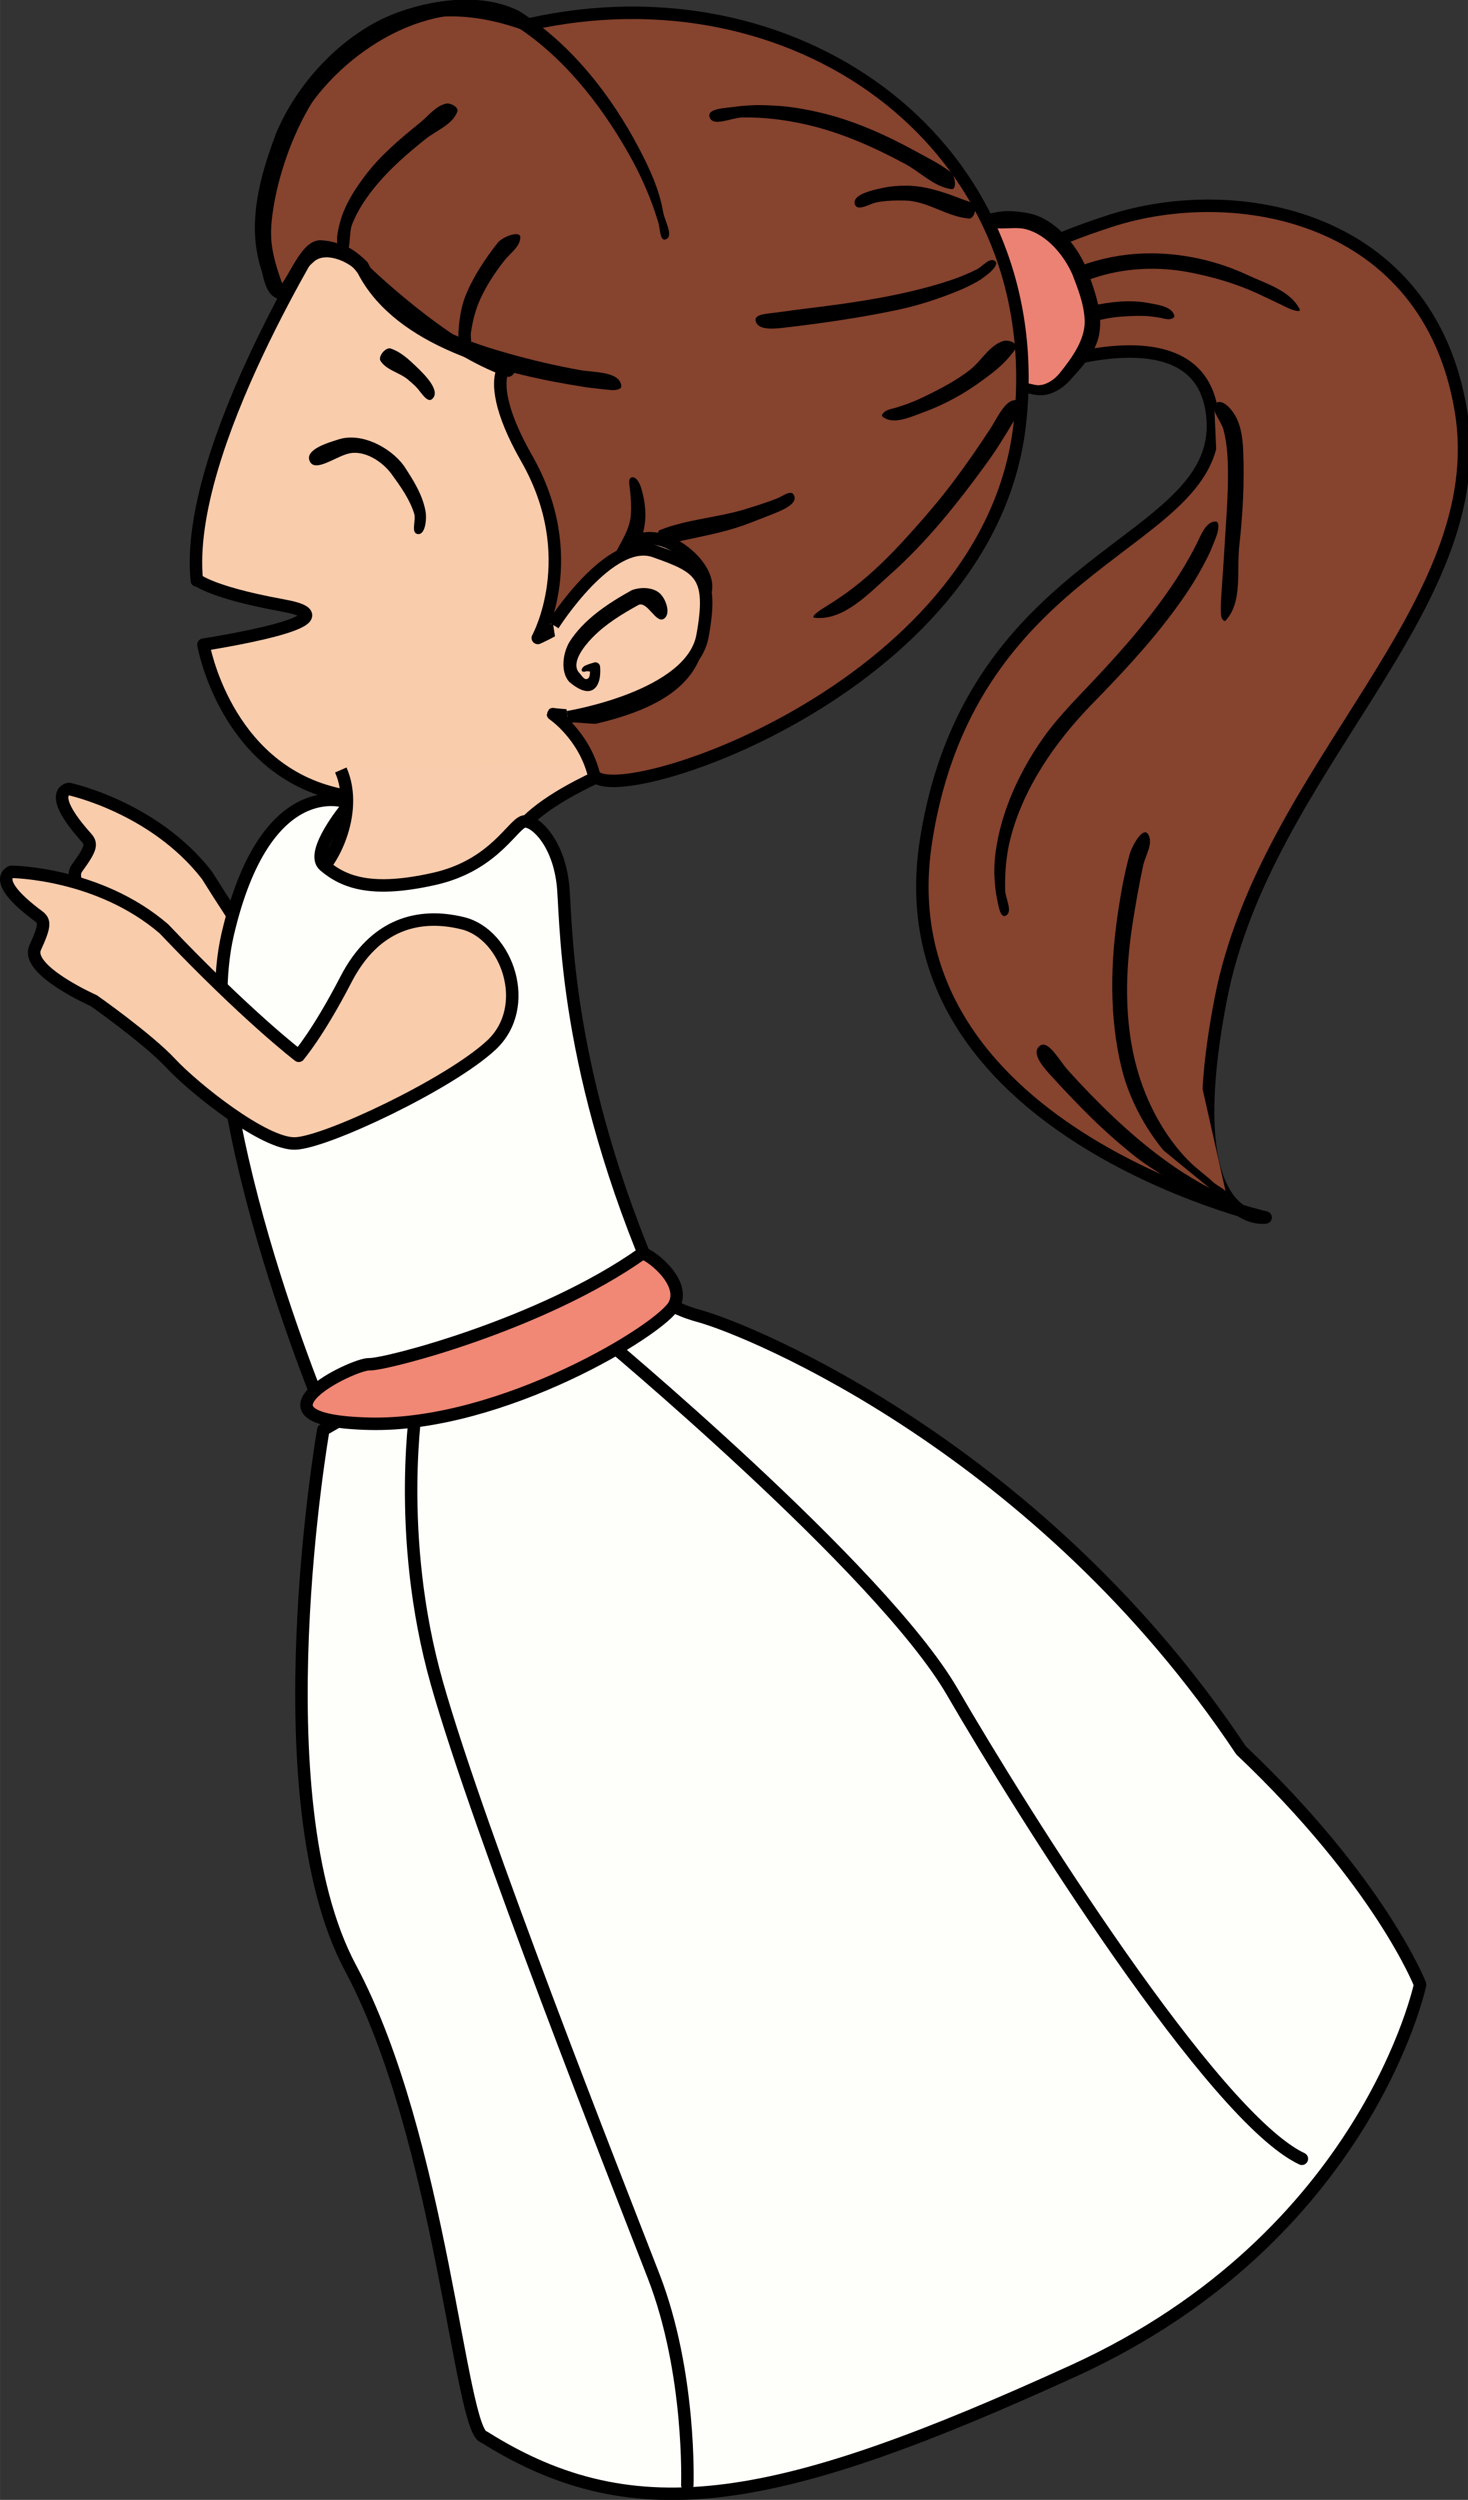 <?xml version="1.0" encoding="utf-8"?>
<!DOCTYPE svg PUBLIC "-//W3C//DTD SVG 1.1//EN" "http://www.w3.org/Graphics/SVG/1.1/DTD/svg11.dtd">
<svg xmlns="http://www.w3.org/2000/svg" xmlns:xlink="http://www.w3.org/1999/xlink" version="1.1" baseProfile="full" width="155.833" height="265.278" viewBox="0 0 155.83 265.28" enable-background="new 0 0 155.83 265.28" xml:space="preserve">
	<rect x="0" y="0" width="155.83" height="265.28" fill="#333333" stroke="none"/>
	<g>
		<path fill="#F9CCAC" fill-opacity="1" stroke-width="1.323" stroke-linejoin="round" stroke="#000000" stroke-opacity="1" d="M 33.302,108.94C 33.302,108.94 28.726,103.707 21.967,92.881C 16.343,85.623 7.308,83.72 7.308,83.72C 7.308,83.72 4.789,84.007 9.181,88.901C 9.746,89.553 9.725,89.984 8.175,92.111C 6.625,94.237 13.146,98.862 13.146,98.862C 13.146,98.862 17.965,103.956 19.837,107.022C 21.678,110.039 27.826,117.436 31.078,117.983C 34.33,118.53 48.396,115.06 53.545,111.922C 58.694,108.784 57.547,100.713 53.191,98.644C 48.834,96.575 44.005,96.826 39.84,101.99C 35.674,107.153 33.315,108.89 33.302,108.94 Z "/>
		<path fill="#F9CCAC" fill-opacity="1" stroke-width="1.323" stroke-linejoin="round" stroke="#000000" stroke-opacity="1" d="M 34.708,23.591C 34.76,23.889 19.488,47.578 20.891,61.605C 20.821,61.255 21.522,62.706 30.079,64.26C 38.637,65.814 21.593,68.409 21.593,68.409C 21.593,68.409 23.837,81.314 35.48,84.19C 47.123,87.065 55.26,84.19 61.572,82.647C 67.884,81.104 91.778,64.306 86.424,46.947C 81.07,29.588 71.706,-7.234 34.708,23.591 Z "/>
		<path fill="#F9CCAD" fill-opacity="1" stroke-width="1.323" stroke-linejoin="round" stroke="#000000" stroke-opacity="1" d="M 67.211,80.833C 67.211,80.833 55.822,84.901 54.271,89.587C 52.719,94.273 56.06,100.191 56.06,100.191C 56.06,100.191 58.374,132.208 66.089,140.344C 73.805,148.48 75.628,164.143 66.58,164.143C 57.533,164.143 44.827,163.554 42.407,151.666C 39.987,139.778 22.733,115.258 27.573,100.108C 28.134,95.829 31.687,93.597 33.335,92.896C 34.984,92.195 38.21,86.338 36.176,81.709"/>
		<path fill="#000000" fill-opacity="1" stroke-width="0.2" stroke-linejoin="round" d="M 43.455,40.412C 43.732,40.65 44.011,40.888 44.257,41.156C 44.708,41.648 45.358,42.788 45.862,42.352C 46.854,41.492 45.058,39.73 44.108,38.825C 43.333,38.086 42.491,37.323 41.475,36.986C 40.935,36.807 40.089,37.833 40.399,38.31C 41.069,39.344 42.556,39.551 43.455,40.412 Z "/>
		<path fill="#000000" fill-opacity="1" stroke-width="0.2" stroke-linejoin="round" d="M 41.54,50.278L 41.555,50.297C 42.506,51.605 43.482,52.964 43.967,54.508C 44.186,55.203 43.592,56.522 44.306,56.668C 45.145,56.839 45.32,55.091 45.169,54.249C 44.852,52.486 43.841,50.893 42.852,49.399C 41.377,47.419 38.347,45.886 35.988,46.614C 34.754,46.995 32.382,47.702 32.86,48.902C 33.39,50.237 35.688,48.395 37.095,48.107C 38.711,47.777 40.562,48.951 41.54,50.278 Z "/>
		<g>
			<g>
				<path fill="#86432E" fill-opacity="1" stroke-width="1.323" stroke-linejoin="round" stroke="#000000" stroke-opacity="1" d="M 103.838,31.25C 103.839,31.25 104.469,27.813 117.796,23.464C 131.122,19.116 151.602,22.739 155.074,43.559C 158.546,64.379 134.348,81.363 129.579,106.051C 124.81,130.74 134.349,129.197 134.349,129.197C 134.349,129.197 93.529,119.822 98.298,89.231C 103.067,58.638 129.579,58.042 128.738,44.576C 127.896,31.109 106.416,40.473 106.416,40.473L 103.838,31.25 Z "/>
				<path fill="#86432E" fill-opacity="1" stroke-width="1.323" stroke-linejoin="round" d="M 109.73,32.003C 109.73,32.003 120.882,21.623 137.855,32.915"/>
				<path fill="#000000" fill-opacity="1" stroke-width="0.2" stroke-linejoin="round" d="M 126.3,28.907C 128.718,29.379 131.12,30.065 133.361,31.087C 134.324,31.526 135.28,31.982 136.229,32.45C 136.581,32.623 136.935,32.804 137.312,32.911C 138.156,33.151 137.999,32.878 137.916,32.725C 136.872,30.803 134.381,30.096 132.399,29.171C 128.695,27.443 124.412,26.623 120.338,26.957C 118.109,27.14 115.891,27.696 113.818,28.535C 112.956,28.885 112.135,29.342 111.356,29.85C 111.043,30.055 110.746,30.284 110.449,30.511C 110.038,30.825 109.274,31.525 109.672,31.856C 110.333,32.405 111.446,31.733 112.191,31.303C 113.392,30.61 114.655,30.007 115.965,29.551C 119.224,28.414 122.912,28.246 126.3,28.907 Z "/>
				<path fill="#86432E" fill-opacity="1" stroke-width="1.323" stroke-linejoin="round" d="M 111.881,34.949C 111.881,34.949 118.777,30.811 124.599,33.687"/>
				<path fill="#000000" fill-opacity="1" stroke-width="0.2" stroke-linejoin="round" d="M 119.325,33.577C 120.203,33.523 121.087,33.486 121.963,33.558C 122.417,33.596 122.867,33.673 123.316,33.752C 123.382,33.763 123.444,33.79 123.509,33.802C 123.663,33.832 123.817,33.866 123.972,33.879C 124.233,33.901 124.727,33.757 124.662,33.504C 124.416,32.538 122.965,32.356 121.986,32.167C 119.973,31.779 117.845,32.021 115.844,32.464C 115,32.651 114.174,32.933 113.386,33.286C 113.157,33.388 112.931,33.498 112.706,33.609C 112.64,33.642 112.575,33.677 112.514,33.716C 112.055,34.012 111.964,35.124 112.46,35.353C 113.68,35.919 114.99,34.429 116.288,34.076C 117.278,33.807 118.301,33.639 119.325,33.577 Z "/>
				<path fill="#86432E" fill-opacity="1" stroke-width="1.323" stroke-linejoin="round" d="M 128.913,43.366C 128.913,43.366 133.401,41.191 129.895,65.88"/>
				<path fill="#000000" fill-opacity="1" stroke-width="0.2" stroke-linejoin="round" d="M 130.108,56.128C 129.969,58.362 129.827,60.595 129.671,62.828C 129.642,63.243 129.615,63.659 129.6,64.076C 129.589,64.364 129.583,64.653 129.595,64.94C 129.602,65.123 129.616,65.307 129.657,65.486C 129.7,65.673 129.96,66.005 130.092,65.865C 131.936,63.888 131.252,60.574 131.555,57.888C 131.93,54.555 132.106,51.186 131.968,47.835C 131.915,46.541 131.747,45.167 131.089,44.052C 130.688,43.373 129.845,42.389 129.13,42.724C 128.236,43.143 129.624,44.636 129.875,45.591C 130.292,47.178 130.354,48.849 130.353,50.489C 130.351,52.37 130.225,54.25 130.108,56.128 Z "/>
				<path fill="#86432E" fill-opacity="1" stroke-width="1.323" stroke-linejoin="round" d="M 128.913,55.219C 128.913,55.219 127.79,61.602 115.306,74.297C 102.822,86.992 106.679,97.232 106.679,97.232"/>
				<path fill="#000000" fill-opacity="1" stroke-width="0.2" stroke-linejoin="round" d="M 111.13,77.763C 108.407,81.467 106.301,85.879 105.685,90.435C 105.542,91.498 105.508,92.584 105.603,93.652C 105.658,94.266 105.723,94.882 105.855,95.483C 105.993,96.106 106.181,97.456 106.752,97.173C 107.571,96.766 106.709,95.343 106.694,94.428C 106.664,92.623 106.803,90.791 107.244,89.04C 108.599,83.669 111.972,78.787 115.828,74.81C 118.95,71.615 122.031,68.345 124.681,64.748C 125.704,63.359 126.676,61.923 127.504,60.41C 127.943,59.607 128.383,58.798 128.711,57.944C 128.875,57.518 129.064,57.099 129.199,56.663C 129.33,56.238 129.482,55.34 129.038,55.341C 127.981,55.341 127.476,56.825 126.997,57.767C 126.22,59.294 125.341,60.775 124.377,62.192C 121.558,66.335 118.155,70.07 114.684,73.685C 113.441,74.991 112.222,76.328 111.13,77.763 Z "/>
				<path fill="#86432E" fill-opacity="1" stroke-width="1.323" stroke-linejoin="round" d="M 121.513,88.254C 121.513,88.254 111.73,116.941 130.193,126.83"/>
				<path fill="#000000" fill-opacity="1" stroke-width="0.2" stroke-linejoin="round" d="M 119.051,113.312C 120.03,117.33 122.338,121.136 125.282,124.04C 126.166,124.911 127.214,125.618 128.3,126.22C 128.863,126.532 129.571,127.134 130.135,126.823C 130.692,126.516 129.265,125.894 128.8,125.46C 127.941,124.659 126.963,123.987 126.141,123.148C 123.52,120.468 121.669,116.935 120.673,113.321C 119.313,108.384 119.441,103.024 120.232,97.965C 120.55,95.929 120.913,93.899 121.34,91.884C 121.577,90.77 122.489,89.455 121.856,88.509C 121.317,87.703 120.171,89.736 119.912,90.669C 119.394,92.536 119.045,94.449 118.745,96.363C 117.871,101.945 117.713,107.822 119.051,113.312 Z "/>
				<path fill="#86432E" fill-opacity="1" stroke-width="1.323" stroke-linejoin="round" d="M 110.134,111.119C 110.134,111.119 120.024,123.691 129.913,127.32"/>
				<path fill="#000000" fill-opacity="1" stroke-width="0.2" stroke-linejoin="round" d="M 120.266,122.536C 121.42,123.467 122.689,124.247 123.935,125.05C 124.567,125.456 125.219,125.836 125.899,126.154C 126.147,126.271 126.396,126.386 126.645,126.499C 126.875,126.604 127.106,126.708 127.337,126.81C 128.138,127.164 129.677,128.072 129.928,127.233C 130.122,126.587 128.895,126.353 128.304,126.027C 127.105,125.367 125.918,124.679 124.788,123.907C 121.09,121.384 117.779,118.29 114.712,115.03C 114.61,114.921 114.503,114.817 114.402,114.707C 114.05,114.324 113.707,113.931 113.352,113.55C 112.456,112.585 111.207,110.126 110.283,111.063C 109.48,111.879 110.864,113.374 111.635,114.22C 112.904,115.614 114.203,116.982 115.54,118.312C 117.038,119.802 118.622,121.209 120.266,122.536 Z "/>
			</g>
			<path fill="#EC8274" fill-opacity="1" stroke-width="1.323" stroke-linejoin="round" d="M 104.33,23.571C 104.33,23.571 111.479,21.127 114.635,28.772C 117.792,36.417 114.933,37.575 112.987,40.047C 111.041,42.519 108.328,40.824 108.328,40.824"/>
			<path fill="#000000" fill-opacity="1" stroke-width="0.2" stroke-linejoin="round" d="M 115.125,33.73C 115.337,35.878 113.812,37.95 112.459,39.632C 111.931,40.274 111.129,40.831 110.298,40.879C 109.633,40.918 108.6,40.312 108.3,40.906C 107.965,41.568 109.53,41.883 110.27,41.938C 111.451,42.026 112.689,41.315 113.496,40.447C 114.726,39.084 116.115,37.663 116.587,35.888C 117.231,33.469 116.201,30.832 115.34,28.481C 114.222,25.867 111.935,23.169 109.145,22.618C 108.381,22.467 107.598,22.398 106.744,22.401C 106.501,22.425 106.258,22.446 106.017,22.479C 105.806,22.509 105.596,22.546 105.387,22.59C 104.953,22.682 104.148,23.011 104.339,23.411C 105.01,24.812 107.408,23.918 108.907,24.324C 111.115,24.921 112.9,27.015 113.831,29.104C 114.404,30.599 115.015,32.133 115.125,33.73 Z "/>
			<g>
				<path fill="#86432E" fill-opacity="1" stroke-width="1.323" stroke-linejoin="round" stroke="#000000" stroke-opacity="1" d="M 58.7,75.782C 58.7,75.783 61.908,77.939 63.013,82.095C 64.118,86.251 104.905,73.573 108.234,45.168C 111.563,16.762 86.667,-2.666 58.787,2.068C 30.908,6.802 40.345,30.242 40.345,30.242C 40.345,30.242 47.087,36.958 53.943,39.325C 55.573,37.502 49.964,38.241 55.912,48.657C 61.86,59.072 57.087,67.699 57.087,67.699C 57.087,67.699 64.688,64.412 66.266,59.23C 67.845,54.049 76.112,59.589 74.814,63.026C 73.517,66.463 76.848,72.95 63.171,76.142C 63.242,76.177 58.648,75.826 58.7,75.782 Z "/>
				<path fill="#86432E" fill-opacity="1" stroke-width="1.323" stroke-linejoin="round" stroke="#000000" stroke-opacity="1" d="M 56.802,2.964C 34.337,-5.99 27.486,19.475 28.14,25.869C 28.206,26.515 28.366,30.626 29.617,31.035C 30.755,31.407 32.254,25.776 34.223,26.17C 37,26.386 38.379,28.434 38.379,28.434C 38.379,28.435 47.087,36.958 53.943,39.325"/>
				<path fill="#000000" fill-opacity="1" stroke-width="0.2" stroke-linejoin="round" d="M 51.501,1.718C 52.484,1.866 53.481,2.09 54.373,2.53C 59.62,5.788 63.696,10.952 66.741,16.325C 67.884,18.34 68.856,20.469 69.582,22.669C 69.686,22.984 69.785,23.301 69.884,23.617C 70.077,24.236 70.036,25.61 70.651,25.405C 71.573,25.099 70.555,23.46 70.393,22.503C 69.99,20.124 68.948,17.87 67.826,15.734C 64.834,10.038 60.575,4.626 55.136,1.187C 51.393,-0.705 46.516,-0.177 42.553,1.198C 36.783,3.2 31.825,8.341 29.389,13.941C 27.858,17.913 26.561,22.327 27.24,26.529C 27.461,27.896 27.851,29.27 28.527,30.478C 28.657,30.709 28.795,30.937 28.951,31.15C 29.099,31.352 29.27,31.536 29.439,31.72C 29.723,32.03 30.391,32.587 30.596,32.22C 31.012,31.476 30.121,30.581 29.84,29.776C 29.398,28.509 28.991,27.21 28.838,25.877C 28.4,22.068 29.616,18.159 30.98,14.576C 34.171,7.161 43.533,0.424 51.501,1.718 Z "/>
				<path fill="#000000" fill-opacity="1" stroke-width="0.2" stroke-linejoin="round" d="M 42.931,32.433C 41.384,31.24 39.986,29.737 39.103,27.994C 39.069,27.911 39.019,27.834 38.958,27.768C 37.986,26.819 36.764,25.869 35.409,25.765C 34.118,25.665 32.711,26.456 31.925,27.486C 31.059,28.622 29.402,30.314 30.277,31.443C 30.56,31.807 30.886,30.748 31.161,30.377C 31.84,29.459 32.479,28.481 33.349,27.741C 34.53,26.738 36.809,27.641 37.887,28.754L 37.756,28.548C 41.395,36.291 51.889,39.32 60.319,40.782C 60.939,40.89 61.56,40.989 62.181,41.09C 62.251,41.101 62.321,41.111 62.391,41.118C 63.235,41.212 64.076,41.327 64.922,41.393C 65.293,41.422 65.988,41.335 65.952,40.965C 65.802,39.395 63.089,39.545 61.537,39.266C 59.01,38.811 56.505,38.224 54.032,37.532C 50.111,36.434 46.103,34.987 42.931,32.433 Z "/>
				<path fill="#86432E" fill-opacity="1" stroke-width="1.323" stroke-linejoin="round" d="M 48.383,11.226C 48.383,11.226 34.868,20.344 36.53,26.867"/>
				<path fill="#000000" fill-opacity="1" stroke-width="0.2" stroke-linejoin="round" d="M 38.738,18.662C 37.648,20.117 36.623,21.703 36.132,23.454C 35.828,24.538 35.402,26.297 36.398,26.82C 37.314,27.302 36.984,24.833 37.353,23.867C 37.966,22.262 38.976,20.809 40.086,19.498C 41.577,17.735 43.348,16.216 45.149,14.772C 46.317,13.836 48.029,13.242 48.548,11.838C 48.717,11.381 47.828,10.893 47.352,10.998C 46.247,11.241 45.487,12.286 44.608,13C 42.499,14.715 40.369,16.487 38.738,18.662 Z "/>
				<path fill="#86432E" fill-opacity="1" stroke-width="1.323" stroke-linejoin="round" d="M 54.906,24.693C 54.906,24.693 48.13,31.53 49.533,37.492"/>
				<path fill="#000000" fill-opacity="1" stroke-width="0.2" stroke-linejoin="round" d="M 49.426,31.358C 49.091,32.186 48.905,33.075 48.784,33.96C 48.621,35.149 48.427,37.631 49.615,37.464C 50.349,37.36 49.885,36.006 49.993,35.273C 50.169,34.077 50.465,32.879 50.963,31.777C 51.626,30.308 52.528,28.945 53.518,27.673C 54.132,26.885 55.184,26.212 55.233,25.214C 55.274,24.393 53.335,25.118 52.829,25.766C 51.487,27.486 50.245,29.335 49.426,31.358 Z "/>
				<path fill="#86432E" fill-opacity="1" stroke-width="1.323" stroke-linejoin="round" d="M 65.042,61.023C 65.042,61.023 69.145,56.64 67.129,50.626"/>
				<path fill="#000000" fill-opacity="1" stroke-width="0.2" stroke-linejoin="round" d="M 68.483,55.24C 68.59,54.114 68.396,52.957 68.088,51.869C 67.943,51.357 67.563,50.526 67.049,50.66C 66.656,50.762 66.813,51.459 66.859,51.862C 66.968,52.813 67.038,53.778 66.957,54.731C 66.785,56.752 65.141,58.399 64.678,60.374C 64.546,60.935 66.044,61.222 66.367,60.745C 67.469,59.117 68.296,57.197 68.483,55.24 Z "/>
				<path fill="#86432E" fill-opacity="1" stroke-width="1.323" stroke-linejoin="round" d="M 69.812,57.008C 69.812,57.008 81.172,54.957 84.293,52.537"/>
				<path fill="#000000" fill-opacity="1" stroke-width="0.2" stroke-linejoin="round" d="M 78.769,55.802C 79.352,55.6 79.924,55.368 80.502,55.15C 80.657,55.091 80.814,55.036 80.967,54.971C 82.229,54.437 84.962,53.634 84.233,52.474C 83.92,51.977 83.063,52.662 82.518,52.88C 81.444,53.309 80.337,53.65 79.234,53.995C 76.226,54.939 72.976,55.078 70.049,56.248C 69.581,56.435 70.025,57.521 70.499,57.689C 71.043,57.883 71.646,57.542 72.211,57.418C 74.41,56.936 76.641,56.536 78.769,55.802 Z "/>
				<path fill="#86432E" fill-opacity="1" stroke-width="1.323" stroke-linejoin="round" d="M 108.053,42.403C 108.053,42.403 97.391,61.269 86.45,65.407"/>
				<path fill="#000000" fill-opacity="1" stroke-width="0.2" stroke-linejoin="round" d="M 96.307,56.945C 94.536,58.901 92.65,60.778 90.56,62.389C 89.681,63.068 88.755,63.686 87.814,64.276C 87.466,64.494 87.109,64.699 86.788,64.955C 86.112,65.493 86.327,65.545 86.572,65.566C 89.61,65.825 92.202,62.998 94.482,60.974C 98.385,57.509 101.675,53.371 104.744,49.15C 105.242,48.465 105.715,47.762 106.167,47.045C 106.416,46.65 106.664,46.255 106.908,45.857C 107.059,45.61 107.209,45.362 107.351,45.109C 107.791,44.324 108.994,42.851 108.153,42.529C 106.856,42.034 105.92,44.266 105.164,45.43C 103.914,47.353 102.604,49.238 101.229,51.073C 99.697,53.117 98.021,55.052 96.307,56.945 Z "/>
				<path fill="#86432E" fill-opacity="1" stroke-width="1.323" stroke-linejoin="round" d="M 107.526,36.3C 107.526,36.3 101.284,43.524 93.639,44.016"/>
				<path fill="#000000" fill-opacity="1" stroke-width="0.2" stroke-linejoin="round" d="M 99.621,41.336C 98.638,41.846 97.647,42.348 96.615,42.748C 96.073,42.958 95.517,43.132 94.962,43.305C 94.894,43.326 94.822,43.333 94.754,43.353C 94.569,43.407 94.381,43.457 94.201,43.527C 93.936,43.63 93.464,44.021 93.681,44.205C 94.786,45.136 96.636,44.259 97.993,43.764C 100.211,42.958 102.324,41.803 104.226,40.406C 105.271,39.639 106.335,38.852 107.155,37.848C 107.359,37.598 107.574,37.357 107.756,37.092C 107.811,37.012 107.852,36.917 107.859,36.82C 107.899,36.334 107.015,36.045 106.546,36.178C 105.02,36.611 104.191,38.31 102.932,39.277C 101.901,40.069 100.775,40.738 99.621,41.336 Z "/>
				<path fill="#86432E" fill-opacity="1" stroke-width="1.323" stroke-linejoin="round" d="M 80.173,34.196C 80.173,34.196 101.705,32.443 105.703,27.744"/>
				<path fill="#000000" fill-opacity="1" stroke-width="0.2" stroke-linejoin="round" d="M 95.849,32.754C 97.732,32.329 99.574,31.713 101.369,31.004C 102.177,30.684 102.968,30.317 103.725,29.89C 104.137,29.657 104.518,29.37 104.887,29.074C 105.293,28.748 106.039,28.015 105.626,27.699C 105.056,27.265 104.311,28.273 103.67,28.594C 102.439,29.209 101.138,29.689 99.82,30.085C 95.398,31.413 90.795,32.104 86.212,32.664C 85.522,32.748 84.832,32.834 84.143,32.925C 83.93,32.953 83.718,32.992 83.505,33.021C 83.103,33.076 82.699,33.117 82.299,33.177C 81.554,33.291 80.054,33.305 80.211,34.041C 80.456,35.193 82.508,34.856 83.678,34.719C 85.589,34.495 87.497,34.244 89.398,33.947C 91.559,33.61 93.716,33.235 95.849,32.754 Z "/>
				<path fill="#86432E" fill-opacity="1" stroke-width="1.323" stroke-linejoin="round" d="M 103.494,22.729C 103.494,22.729 96.27,18.661 90.729,21.677"/>
				<path fill="#000000" fill-opacity="1" stroke-width="0.2" stroke-linejoin="round" d="M 96.083,19.704C 95.342,19.712 94.595,19.757 93.869,19.907C 92.694,20.149 90.294,20.651 90.778,21.749C 91.081,22.438 92.284,21.635 93.021,21.482C 94.03,21.273 95.075,21.262 96.105,21.281C 98.443,21.324 100.524,23.006 102.854,23.189C 103.3,23.224 103.599,22.453 103.504,22.017C 103.38,21.45 102.563,21.313 102.022,21.101C 100.129,20.358 98.117,19.683 96.083,19.704 Z "/>
				<path fill="#86432E" fill-opacity="1" stroke-width="1.323" stroke-linejoin="round" d="M 101.583,19.748C 101.583,19.748 87.519,9.49 75.281,12.331"/>
				<path fill="#000000" fill-opacity="1" stroke-width="0.2" stroke-linejoin="round" d="M 86.961,11.925C 85.378,11.563 83.765,11.281 82.143,11.206C 81.346,11.169 80.545,11.126 79.748,11.177C 79.426,11.197 79.102,11.209 78.781,11.239C 78.505,11.264 78.231,11.306 77.957,11.343C 77.016,11.467 75.044,11.503 75.318,12.412C 75.652,13.519 77.631,12.491 78.787,12.466C 81.05,12.419 83.328,12.706 85.535,13.205C 89.228,14.04 92.759,15.601 96.091,17.401C 97.73,18.287 99.156,19.821 101.002,20.071C 101.602,20.152 101.39,18.625 100.91,18.257C 99.79,17.398 98.51,16.769 97.273,16.091C 94.022,14.309 90.575,12.753 86.961,11.925 Z "/>
			</g>
		</g>
		<g>
			<path fill="#F9CCAD" fill-opacity="1" fill-rule="evenodd" stroke-width="1.323" stroke-linejoin="round" stroke="#000000" stroke-opacity="1" d="M 58.723,66.319C 58.723,66.319 64.719,56.815 69.489,58.499C 74.258,60.182 75.766,60.953 74.574,67.476C 73.382,73.999 60.266,76.103 60.266,76.103"/>
			<path fill="#F9CCAD" fill-opacity="1" fill-rule="evenodd" stroke-width="1.323" stroke-linejoin="round" d="M 70.383,65.793C 70.383,65.793 69.962,62.211 67.437,63.414C 64.912,64.618 58.6,69.387 60.95,71.825C 63.299,74.262 63.194,70.79 63.194,70.79L 62.128,70.966L 61.791,71.176"/>
			<path fill="#000000" fill-opacity="1" stroke-width="0.2" stroke-linejoin="round" d="M 60.457,68.103C 59.736,69.319 59.477,71.283 60.411,72.344C 61.075,72.927 62.148,73.636 62.917,73.203C 63.659,72.787 63.772,71.623 63.703,70.775C 63.699,70.628 63.631,70.491 63.518,70.397C 63.405,70.304 63.256,70.264 63.111,70.288C 62.741,70.398 62.365,70.505 62.02,70.68C 61.452,71.17 61.862,71.402 62.228,71.232C 62.581,71.213 62.931,71.357 63.283,71.332L 62.645,70.807C 62.586,71.228 62.728,71.879 62.336,72.045C 61.989,72.193 61.713,71.613 61.441,71.351C 60.608,70.326 61.964,68.608 62.883,67.66C 64.282,66.219 66.044,65.15 67.802,64.18C 68.755,63.813 69.639,66.226 70.485,65.654C 71.219,65.159 70.726,63.655 70.103,63.027C 69.384,62.301 68.017,62.264 67.063,62.629C 64.561,64.015 62.001,65.696 60.457,68.103 Z "/>
		</g>
		<path fill="#FEFFFB" fill-opacity="1" fill-rule="evenodd" stroke-width="1.323" stroke-linecap="round" stroke-linejoin="round" stroke="#000000" stroke-opacity="1" d="M 36.766,85.714C 36.766,85.714 32.821,90.492 34.411,91.852C 36.582,93.71 39.601,94.728 46.124,93.255C 52.647,91.782 54.541,87.163 55.733,87.163C 56.926,87.163 59.45,89.608 59.801,94.377C 60.152,99.147 60.117,115.4 70.848,138.861C 70.953,139.177 56.434,151.736 34.762,150.895C 34.657,150.895 20.174,116.276 24.172,99.128C 28.17,81.979 36.726,85.1 36.726,85.1L 36.766,85.714 Z "/>
		<path fill="#F9CCAC" fill-opacity="1" stroke-width="1.323" stroke-linejoin="round" stroke="#000000" stroke-opacity="1" d="M 31.713,112.037C 31.713,112.037 26.184,107.823 17.4,98.565C 10.44,92.576 1.207,92.515 1.207,92.515C 1.207,92.515 -1.204,93.3 4.077,97.218C 4.761,97.744 4.826,98.171 3.732,100.564C 2.638,102.956 9.951,106.187 9.951,106.187C 9.951,106.187 15.69,110.216 18.136,112.847C 20.543,115.435 28.044,121.455 31.34,121.342C 34.635,121.229 47.725,115.021 52.144,110.918C 56.562,106.815 53.827,99.134 49.145,97.977C 44.464,96.82 39.782,98.03 36.731,103.921C 33.68,109.813 31.716,111.986 31.713,112.037 Z "/>
		<path fill="#FEFFFB" fill-opacity="1" fill-rule="evenodd" stroke-width="1.323" stroke-linecap="round" stroke-linejoin="round" stroke="#000000" stroke-opacity="1" d="M 69.212,134.85C 69.213,134.85 67.95,137.936 74.194,139.646C 79.884,141.204 110.56,153.934 131.742,185.743C 146.541,199.772 150.749,210.595 150.749,210.595C 150.749,210.595 145.112,237.365 113.984,251.568C 82.857,265.771 67.601,268.822 51.4,258.617C 48.84,258.196 46.876,226.915 37.197,208.819C 27.518,190.724 34.321,151.727 34.321,151.727L 39.328,148.843L 69.212,134.85 Z "/>
		<path fill="#FEFFFB" fill-opacity="1" fill-rule="evenodd" stroke-width="1.323" stroke-linecap="round" stroke-linejoin="round" stroke="#000000" stroke-opacity="1" d="M 63.641,141.658C 63.641,141.658 93.509,166.486 101.084,179.532C 108.659,192.578 128.809,224.665 138.197,229.084"/>
		<path fill="#FEFFFB" fill-opacity="1" fill-rule="evenodd" stroke-width="1.323" stroke-linecap="round" stroke-linejoin="round" stroke="#000000" stroke-opacity="1" d="M 44.272,148.601C 44.272,148.601 41.888,162.769 46.377,178.62C 50.866,194.471 65.384,231.223 69.382,241.533C 73.38,251.844 72.959,263.697 72.959,263.697"/>
		<path fill="#F18775" fill-opacity="1" fill-rule="evenodd" stroke-width="1.323" stroke-linecap="round" stroke-linejoin="round" stroke="#000000" stroke-opacity="1" d="M 68.162,133.023C 68.527,132.81 72.861,135.829 71.599,138.424C 70.336,141.019 53.279,151.435 39.188,151.084C 25.098,150.733 37.498,144.701 39.188,144.771C 40.879,144.842 57.502,140.564 68.162,133.023 Z "/>
	</g>
</svg>
